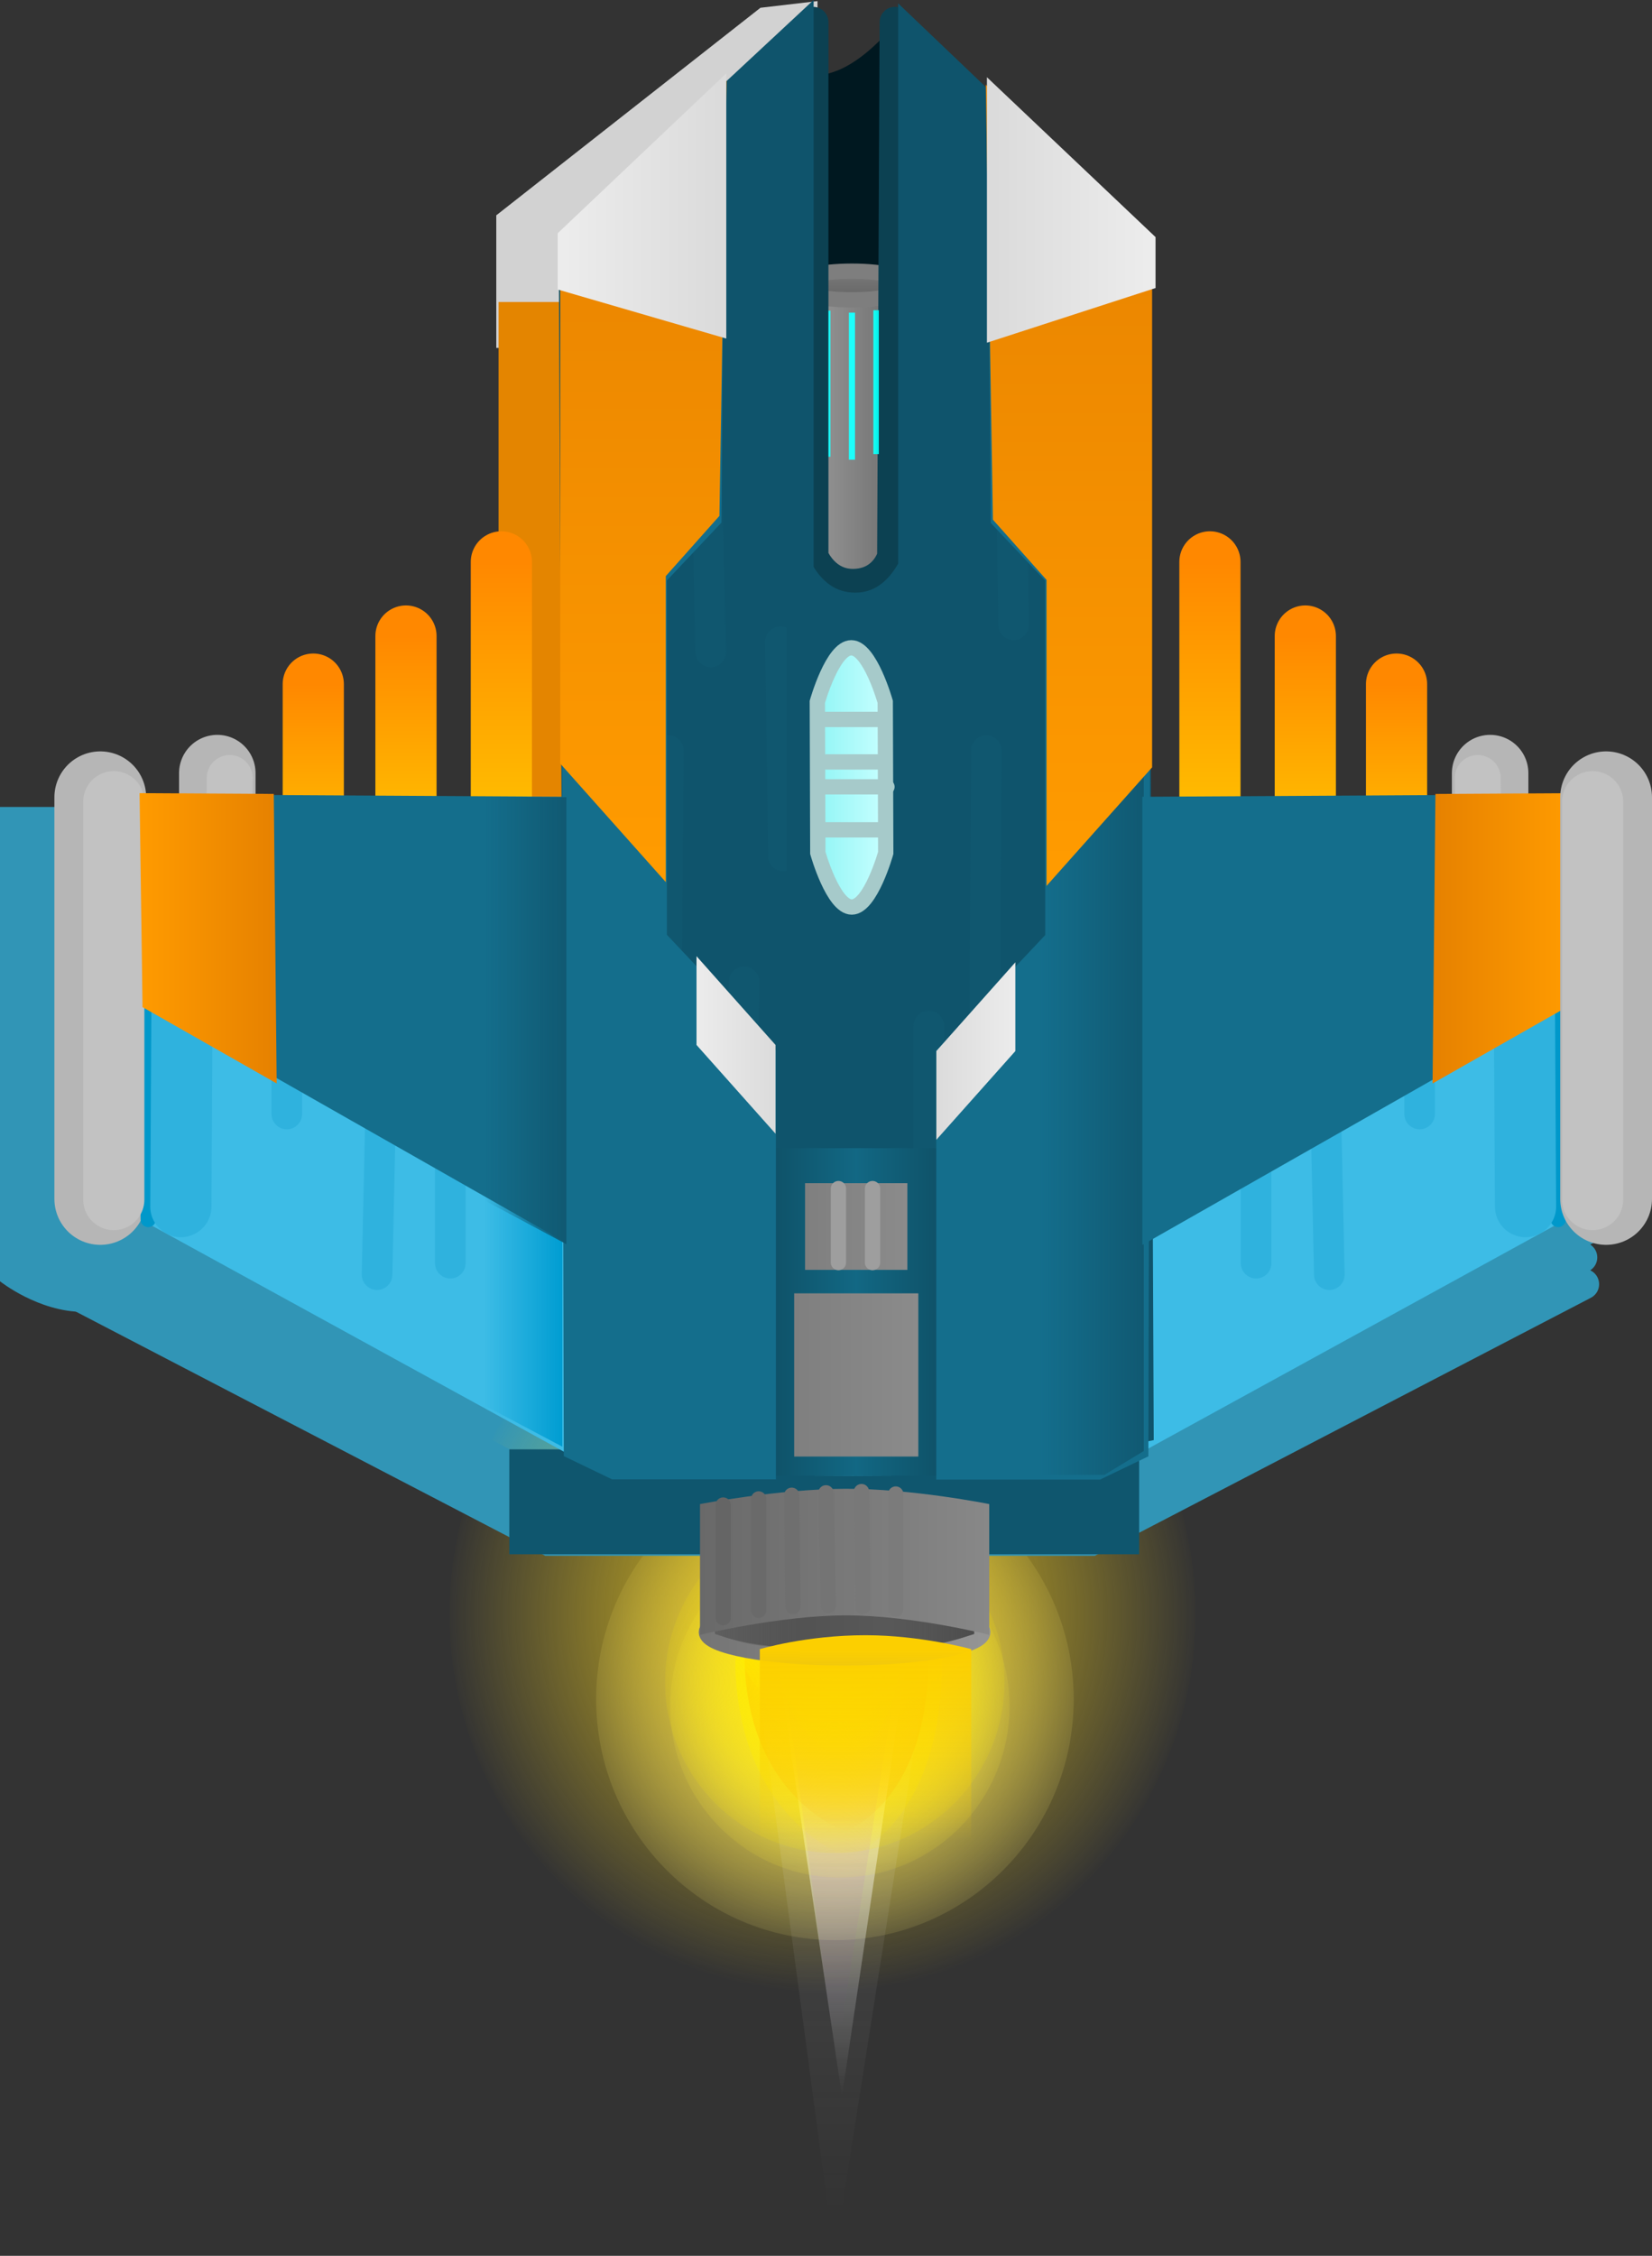 <svg version="1.1" xmlns="http://www.w3.org/2000/svg" xmlns:xlink="http://www.w3.org/1999/xlink" width="53.999" height="73.714" viewBox="0,0,53.999,73.714"><rect x="0" y="0" width="53.999" height="73.714" fill="#333333" stroke="none"/><defs><radialGradient cx="242.764" cy="208.211" r="8.898" gradientUnits="userSpaceOnUse" id="color-1"><stop offset="0" stop-color="#fff696"/><stop offset="1" stop-color="#fff696" stop-opacity="0"/></radialGradient><radialGradient cx="242.36" cy="205.428" r="12.355" gradientUnits="userSpaceOnUse" id="color-2"><stop offset="0" stop-color="#fcd81d"/><stop offset="1" stop-color="#fcd81d" stop-opacity="0"/></radialGradient><linearGradient x1="242.994" y1="204.322" x2="242.994" y2="221.186" gradientUnits="userSpaceOnUse" id="color-3"><stop offset="0" stop-color="#ffffff"/><stop offset="1" stop-color="#ffffff" stop-opacity="0"/></linearGradient><radialGradient cx="242.925" cy="208.445" r="6.322" gradientUnits="userSpaceOnUse" id="color-4"><stop offset="0" stop-color="#ffee35"/><stop offset="1" stop-color="#ffee35" stop-opacity="0"/></radialGradient><linearGradient x1="243.585" y1="125" x2="243.585" y2="219.026" gradientUnits="userSpaceOnUse" id="color-5"><stop offset="0" stop-color="#a300f2"/><stop offset="1" stop-color="#a300f2" stop-opacity="0"/></linearGradient><linearGradient x1="243.822" y1="96.982" x2="243.822" y2="225.002" gradientUnits="userSpaceOnUse" id="color-6"><stop offset="0" stop-color="#f1f1f1"/><stop offset="1" stop-color="#f1f1f1" stop-opacity="0"/></linearGradient><linearGradient x1="242.814" y1="204.618" x2="242.814" y2="212.526" gradientUnits="userSpaceOnUse" id="color-7"><stop offset="0" stop-color="#ff4f00"/><stop offset="1" stop-color="#ff4f00" stop-opacity="0"/></linearGradient><linearGradient x1="242.882" y1="204.865" x2="242.882" y2="210.211" gradientUnits="userSpaceOnUse" id="color-8"><stop offset="0" stop-color="#ffd400"/><stop offset="1" stop-color="#ffd400" stop-opacity="0"/></linearGradient><linearGradient x1="242.884" y1="204.507" x2="242.884" y2="213.389" gradientUnits="userSpaceOnUse" id="color-9"><stop offset="0" stop-color="#ffee00"/><stop offset="1" stop-color="#ffee00" stop-opacity="0"/></linearGradient><linearGradient x1="242.957" y1="204.434" x2="242.957" y2="208.321" gradientUnits="userSpaceOnUse" id="color-10"><stop offset="0" stop-color="#ffee00"/><stop offset="1" stop-color="#ffee00" stop-opacity="0"/></linearGradient><linearGradient x1="240.914" y1="204.507" x2="240.914" y2="208.394" gradientUnits="userSpaceOnUse" id="color-11"><stop offset="0" stop-color="#ffee00"/><stop offset="1" stop-color="#ffee00" stop-opacity="0"/></linearGradient><linearGradient x1="245" y1="204.507" x2="245" y2="208.394" gradientUnits="userSpaceOnUse" id="color-12"><stop offset="0" stop-color="#ffee00"/><stop offset="1" stop-color="#ffee00" stop-opacity="0"/></linearGradient><radialGradient cx="242.76" cy="207.643" r="6.322" gradientUnits="userSpaceOnUse" id="color-13"><stop offset="0" stop-color="#feea00"/><stop offset="1" stop-color="#feea00" stop-opacity="0"/></radialGradient><linearGradient x1="247.597" y1="206.021" x2="238.563" y2="206.021" gradientUnits="userSpaceOnUse" id="color-14"><stop offset="0" stop-color="#5f5f5f"/><stop offset="1" stop-color="#4c4c4c"/></linearGradient><linearGradient x1="247.597" y1="206.021" x2="238.563" y2="206.021" gradientUnits="userSpaceOnUse" id="color-15"><stop offset="0" stop-color="#949494"/><stop offset="1" stop-color="#757575"/></linearGradient><linearGradient x1="247.318" y1="204.219" x2="244.387" y2="204.219" gradientUnits="userSpaceOnUse" id="color-16"><stop offset="0" stop-color="#4c4c4c"/><stop offset="1" stop-color="#4c4c4c" stop-opacity="0"/></linearGradient><linearGradient x1="238.842" y1="204.219" x2="241.773" y2="204.219" gradientUnits="userSpaceOnUse" id="color-17"><stop offset="0" stop-color="#5f5f5f"/><stop offset="1" stop-color="#5f5f5f" stop-opacity="0"/></linearGradient><linearGradient x1="243.763" y1="206.576" x2="243.763" y2="212.849" gradientUnits="userSpaceOnUse" id="color-18"><stop offset="0" stop-color="#fccf00"/><stop offset="1" stop-color="#fccf00" stop-opacity="0"/></linearGradient><linearGradient x1="261.122" y1="175.042" x2="261.122" y2="181.167" gradientUnits="userSpaceOnUse" id="color-19"><stop offset="0" stop-color="#ff8800"/><stop offset="1" stop-color="#ffc500"/></linearGradient><linearGradient x1="225.713" y1="175.042" x2="225.713" y2="181.167" gradientUnits="userSpaceOnUse" id="color-20"><stop offset="0" stop-color="#ff8800"/><stop offset="1" stop-color="#ffc500"/></linearGradient><linearGradient x1="255.022" y1="171.048" x2="255.022" y2="180.498" gradientUnits="userSpaceOnUse" id="color-21"><stop offset="0" stop-color="#ff8800"/><stop offset="1" stop-color="#ffc500"/></linearGradient><linearGradient x1="258.14" y1="173.471" x2="258.14" y2="180.619" gradientUnits="userSpaceOnUse" id="color-22"><stop offset="0" stop-color="#ff8800"/><stop offset="1" stop-color="#ffc500"/></linearGradient><linearGradient x1="231.861" y1="171.048" x2="231.861" y2="180.498" gradientUnits="userSpaceOnUse" id="color-23"><stop offset="0" stop-color="#ff8800"/><stop offset="1" stop-color="#ffc500"/></linearGradient><linearGradient x1="228.743" y1="173.471" x2="228.743" y2="180.619" gradientUnits="userSpaceOnUse" id="color-24"><stop offset="0" stop-color="#ff8800"/><stop offset="1" stop-color="#ffc500"/></linearGradient><linearGradient x1="245.931" y1="167.871" x2="240.784" y2="167.871" gradientUnits="userSpaceOnUse" id="color-25"><stop offset="0" stop-color="#5f5f5f"/><stop offset="1" stop-color="#a8a8a8"/></linearGradient><linearGradient x1="243.318" y1="161.548" x2="243.318" y2="162.484" gradientUnits="userSpaceOnUse" id="color-26"><stop offset="0" stop-color="#7a7a7a"/><stop offset="1" stop-color="#646464"/></linearGradient><linearGradient x1="244.2" y1="165.175" x2="244.021" y2="165.175" gradientUnits="userSpaceOnUse" id="color-27"><stop offset="0" stop-color="#00eeec"/><stop offset="1" stop-color="#1cfff4"/></linearGradient><linearGradient x1="246.791" y1="195.555" x2="243.406" y2="195.555" gradientUnits="userSpaceOnUse" id="color-28"><stop offset="0" stop-color="#0e4d62"/><stop offset="1" stop-color="#126884"/></linearGradient><linearGradient x1="240.11" y1="195.555" x2="243.495" y2="195.555" gradientUnits="userSpaceOnUse" id="color-29"><stop offset="0" stop-color="#0e4d62"/><stop offset="1" stop-color="#126884"/></linearGradient><linearGradient x1="252.859" y1="179.103" x2="249.494" y2="179.103" gradientUnits="userSpaceOnUse" id="color-30"><stop offset="0" stop-color="#105972"/><stop offset="1" stop-color="#105972" stop-opacity="0"/></linearGradient><linearGradient x1="266.781" y1="183.348" x2="262.299" y2="183.348" gradientUnits="userSpaceOnUse" id="color-31"><stop offset="0" stop-color="#ff9b00"/><stop offset="1" stop-color="#e68100"/></linearGradient><linearGradient x1="233.856" y1="193.405" x2="231.282" y2="193.405" gradientUnits="userSpaceOnUse" id="color-32"><stop offset="0" stop-color="#009dd2"/><stop offset="1" stop-color="#009dd2" stop-opacity="0"/></linearGradient><linearGradient x1="244.424" y1="178.09" x2="242.189" y2="178.09" gradientUnits="userSpaceOnUse" id="color-33"><stop offset="0" stop-color="#c7ffff"/><stop offset="1" stop-color="#91f5f5"/></linearGradient><linearGradient x1="233.986" y1="189.165" x2="231.314" y2="189.165" gradientUnits="userSpaceOnUse" id="color-34"><stop offset="0" stop-color="#105972"/><stop offset="1" stop-color="#105972" stop-opacity="0"/></linearGradient><linearGradient x1="245.133" y1="192.766" x2="241.788" y2="192.766" gradientUnits="userSpaceOnUse" id="color-35"><stop offset="0" stop-color="#8b8b8b"/><stop offset="1" stop-color="#7f7f7f"/></linearGradient><linearGradient x1="220.036" y1="183.348" x2="224.517" y2="183.348" gradientUnits="userSpaceOnUse" id="color-36"><stop offset="0" stop-color="#ff9b00"/><stop offset="1" stop-color="#e68100"/></linearGradient><linearGradient x1="250.53" y1="156.167" x2="250.53" y2="180.979" gradientUnits="userSpaceOnUse" id="color-37"><stop offset="0" stop-color="#e68100"/><stop offset="1" stop-color="#ff9b00"/></linearGradient><linearGradient x1="250.53" y1="156.167" x2="250.53" y2="180.979" gradientUnits="userSpaceOnUse" id="color-38"><stop offset="0" stop-color="#e68100"/><stop offset="1" stop-color="#ff9b00"/></linearGradient><linearGradient x1="236.388" y1="156.042" x2="236.388" y2="180.854" gradientUnits="userSpaceOnUse" id="color-39"><stop offset="0" stop-color="#e68100"/><stop offset="1" stop-color="#ff9b00"/></linearGradient><linearGradient x1="236.388" y1="156.042" x2="236.388" y2="180.854" gradientUnits="userSpaceOnUse" id="color-40"><stop offset="0" stop-color="#e68100"/><stop offset="1" stop-color="#ff9b00"/></linearGradient><linearGradient x1="248.662" y1="187.033" x2="246.079" y2="187.033" gradientUnits="userSpaceOnUse" id="color-41"><stop offset="0" stop-color="#ececec"/><stop offset="1" stop-color="#dbdbdb"/></linearGradient><linearGradient x1="247.37" y1="183.333" x2="247.37" y2="187.033" gradientUnits="userSpaceOnUse" id="color-42"><stop offset="0" stop-color="#000000" stop-opacity="0"/><stop offset="1" stop-color="#000000" stop-opacity="0"/></linearGradient><linearGradient x1="240.823" y1="186.833" x2="238.24" y2="186.833" gradientUnits="userSpaceOnUse" id="color-43"><stop offset="0" stop-color="#dbdbdb"/><stop offset="1" stop-color="#ececec"/></linearGradient><linearGradient x1="239.531" y1="183.133" x2="239.531" y2="186.833" gradientUnits="userSpaceOnUse" id="color-44"><stop offset="0" stop-color="#000000" stop-opacity="0"/><stop offset="1" stop-color="#000000" stop-opacity="0"/></linearGradient><linearGradient x1="252.994" y1="159.667" x2="247.983" y2="159.667" gradientUnits="userSpaceOnUse" id="color-45"><stop offset="0" stop-color="#ececec"/><stop offset="1" stop-color="#dbdbdb"/></linearGradient><linearGradient x1="252.994" y1="159.667" x2="247.983" y2="159.667" gradientUnits="userSpaceOnUse" id="color-46"><stop offset="0" stop-color="#ececec"/><stop offset="1" stop-color="#dbdbdb"/></linearGradient><linearGradient x1="238.963" y1="159.542" x2="233.953" y2="159.542" gradientUnits="userSpaceOnUse" id="color-47"><stop offset="0" stop-color="#dbdbdb"/><stop offset="1" stop-color="#ececec"/></linearGradient><linearGradient x1="238.963" y1="159.542" x2="233.953" y2="159.542" gradientUnits="userSpaceOnUse" id="color-48"><stop offset="0" stop-color="#dbdbdb"/><stop offset="1" stop-color="#ececec"/></linearGradient><linearGradient x1="245.49" y1="197.616" x2="241.432" y2="197.616" gradientUnits="userSpaceOnUse" id="color-49"><stop offset="0" stop-color="#8b8b8b"/><stop offset="1" stop-color="#7f7f7f"/></linearGradient><linearGradient x1="247.809" y1="203.973" x2="238.354" y2="203.973" gradientUnits="userSpaceOnUse" id="color-50"><stop offset="0" stop-color="#888888"/><stop offset="1" stop-color="#696969"/></linearGradient></defs><g transform="translate(-215.473,-152.687)"><g data-paper-data="{&quot;isPaintingLayer&quot;:true}" fill-rule="nonzero" stroke-linejoin="miter" stroke-miterlimit="10" stroke-dasharray="" stroke-dashoffset="0" style="mix-blend-mode: normal"><path d="M229.695,200.389v-2.667h4.833v2.667z" data-paper-data="{&quot;index&quot;:null}" fill="#3195b6" stroke="none" stroke-width="NaN" stroke-linecap="butt"/><path d="M243.945,202.467c-7.983,0 -24.8,-7.8 -24.8,-7.8v-4.6h48.2v4.6c0,0 -15.317,7.8 -23.4,7.8z" data-paper-data="{&quot;index&quot;:null}" fill="#3195b6" stroke="none" stroke-width="NaN" stroke-linecap="butt"/><path d="M231.695,164.056v-4.333l8.635,-6.782l1.865,-0.218v11.333z" data-paper-data="{&quot;index&quot;:null}" fill="#d2d2d2" stroke="none" stroke-width="0" stroke-linecap="butt"/><path d="M231.77,179.222v-16.667h9.226v16.667z" data-paper-data="{&quot;index&quot;:null}" fill="#e48500" stroke="none" stroke-width="0" stroke-linecap="butt"/><path d="M218.195,195.556c-1.469,0 -2.722,-1 -2.722,-1v-15.5h51.978v15.5c0,0 -43.005,1 -49.255,1z" data-paper-data="{&quot;index&quot;:null}" fill="#3195b6" stroke="none" stroke-width="NaN" stroke-linecap="butt"/><path d="M242.764,200.337c4.311,0 7.805,3.526 7.805,7.874c0,4.349 -3.495,7.874 -7.805,7.874c-4.311,0 -7.805,-3.526 -7.805,-7.874c0,-4.349 3.495,-7.874 7.805,-7.874z" data-paper-data="{&quot;index&quot;:null}" fill="url(#color-1)" stroke="none" stroke-width="0" stroke-linecap="butt"/><path d="M242.36,193.073c6.732,0 12.19,5.531 12.19,12.355c0,6.823 -5.458,12.355 -12.19,12.355c-6.732,0 -12.19,-5.531 -12.19,-12.355c0,-6.823 5.458,-12.355 12.19,-12.355z" data-paper-data="{&quot;index&quot;:null}" fill="url(#color-2)" stroke="none" stroke-width="0" stroke-linecap="butt"/><path d="M245.494,204.322l-2.5,16.864l-2.5,-16.864z" data-paper-data="{&quot;index&quot;:null}" fill="url(#color-3)" stroke="#000000" stroke-width="0" stroke-linecap="round"/><path d="M242.925,202.85c3.063,0 5.546,2.505 5.546,5.595c0,3.09 -2.483,5.595 -5.546,5.595c-3.063,0 -5.546,-2.505 -5.546,-5.595c0,-3.09 2.483,-5.595 5.546,-5.595z" data-paper-data="{&quot;index&quot;:null}" fill="url(#color-4)" stroke="none" stroke-width="0" stroke-linecap="butt"/><g data-paper-data="{&quot;index&quot;:null}" stroke="#000000" stroke-width="0" stroke-linecap="round"><path d="M245.147,205.121l-2.352,14.932l-1.998,-14.932z" fill="url(#color-5)"/><path d="M245.949,206.07l-3.202,20.331l-2.72,-20.331z" fill="url(#color-6)"/><path d="M243.986,204.618c0,0 1.858,0.465 1.831,2.416c-0.065,4.582 -2.709,5.491 -2.709,5.491c0,0 -3.134,-1.023 -3.295,-5.491c-0.067,-1.869 1.904,-2.416 1.904,-2.416z" fill="url(#color-7)"/><path d="M243.674,204.865c0,0 1.256,0.315 1.237,1.633c-0.044,3.097 -1.831,3.712 -1.831,3.712c0,0 -2.119,-0.692 -2.227,-3.712c-0.046,-1.264 1.287,-1.633 1.287,-1.633z" fill="url(#color-8)"/><path d="M244.2,204.507c0,0 2.087,0.523 2.056,2.714c-0.073,5.146 -3.043,6.168 -3.043,6.168c0,0 -3.52,-1.149 -3.701,-6.168c-0.076,-2.1 2.138,-2.714 2.138,-2.714z" fill="url(#color-9)"/><path d="M243.533,204.434c0,0 0.913,0.229 0.9,1.188c-0.032,2.252 -1.332,2.7 -1.332,2.7c0,0 -1.541,-0.503 -1.62,-2.7c-0.033,-0.919 0.936,-1.188 0.936,-1.188z" fill="url(#color-10)"/><path d="M241.49,204.507c0,0 0.913,0.229 0.9,1.188c-0.032,2.252 -1.332,2.7 -1.332,2.7c0,0 -1.541,-0.503 -1.62,-2.7c-0.033,-0.919 0.936,-1.188 0.936,-1.188z" fill="url(#color-11)"/><path d="M245.576,204.507c0,0 0.913,0.229 0.9,1.188c-0.032,2.252 -1.332,2.7 -1.332,2.7c0,0 -1.541,-0.503 -1.62,-2.7c-0.033,-0.919 0.936,-1.188 0.936,-1.188z" fill="url(#color-12)"/></g><path d="M242.76,202.048c3.063,0 5.546,2.505 5.546,5.595c0,3.09 -2.483,5.595 -5.546,5.595c-3.063,0 -5.546,-2.505 -5.546,-5.595c0,-3.09 2.483,-5.595 5.546,-5.595z" data-paper-data="{&quot;index&quot;:null}" fill="url(#color-13)" stroke="none" stroke-width="0" stroke-linecap="butt"/><path d="M243.08,205.18c2.495,0 4.517,0.376 4.517,0.841c0,0.464 -2.022,0.841 -4.517,0.841c-2.495,0 -4.517,-0.376 -4.517,-0.841c0,-0.464 2.022,-0.841 4.517,-0.841z" data-paper-data="{&quot;index&quot;:null}" fill="url(#color-14)" stroke="url(#color-15)" stroke-width="0.5" stroke-linecap="butt"/><path d="M247.318,206.081c0,0 -0.831,0.279 -1.298,0.355c-0.517,0.084 -1.668,0.128 -1.668,0.128l0.034,-4.207h2.931v3.724z" data-paper-data="{&quot;index&quot;:null}" fill="url(#color-16)" stroke="none" stroke-width="0" stroke-linecap="butt"/><path d="M238.842,206.081v-3.724h2.931l0.034,4.207c0,0 -1.151,-0.044 -1.668,-0.128c-0.467,-0.076 -1.298,-0.355 -1.298,-0.355z" data-paper-data="{&quot;index&quot;:null}" fill="url(#color-17)" stroke="none" stroke-width="0" stroke-linecap="butt"/><path d="M243.42,200.819v-6h2.5v6z" data-paper-data="{&quot;index&quot;:null}" fill="#0098ca" stroke="none" stroke-width="0" stroke-linecap="butt"/><path d="M240.97,200.819v-6h2.5v6z" data-paper-data="{&quot;index&quot;:null}" fill="#0098ca" stroke="none" stroke-width="0" stroke-linecap="butt"/><path d="M240.309,212.849v-6.273c0,0 1.517,-0.455 3.455,-0.455c1.817,0 3.455,0.455 3.455,0.455v6.273z" data-paper-data="{&quot;index&quot;:null}" fill="url(#color-18)" stroke="none" stroke-width="0" stroke-linecap="butt"/><g data-paper-data="{&quot;index&quot;:null}"><g fill="none" stroke="#3195b6" stroke-width="1" stroke-linecap="round"><path d="M267.243,194.651l-16.105,8.375h-8.649"/><path d="M267.183,193.776l-16.105,8.375h-8.649"/><path d="M267.362,192.839l-16.105,8.375h-8.649"/></g><g fill="none" stroke="#3195b6" stroke-width="1" stroke-linecap="round"><path d="M242.067,203.026h-8.649l-16.105,-8.375"/><path d="M242.127,202.151h-8.649l-16.105,-8.375"/><path d="M241.948,201.214h-8.649l-16.105,-8.375"/></g><path d="M232.121,203.476v-3.429h20.587v3.429z" fill="#0f566e" stroke="none" stroke-width="0" stroke-linecap="butt"/></g><g data-paper-data="{&quot;index&quot;:null}"><g><path d="M247.964,173.32l-7.531,-1.364l1.215,-16.909c0,0 0.362,0.19 0.729,0.091c0.367,-0.099 0.703,-0.185 1.296,-0.636c0.593,-0.452 1.377,-1.364 1.377,-1.364z" fill="#001820" stroke="#ff0000" stroke-width="0" stroke-linecap="round"/><path d="M261.122,175.042v6.125" fill="none" stroke="url(#color-19)" stroke-width="2" stroke-linecap="round"/><path d="M225.713,181.167v-6.125" fill="none" stroke="url(#color-20)" stroke-width="2" stroke-linecap="round"/><g><g><path d="M264.181,182.041v-4.091" fill="none" stroke="#b6b6b6" stroke-width="2.5" stroke-linecap="round"/><path d="M262.865,179.109v3.917" fill="none" stroke="#115e78" stroke-width="0.5" stroke-linecap="round"/><path d="M261.266,183.245v-4.318h1.417v4.318z" fill="#136985" stroke="none" stroke-width="0" stroke-linecap="butt"/></g><path d="M263.776,178.109l0.04,4.182" fill="none" stroke="#c2c2c2" stroke-width="1.5" stroke-linecap="round"/></g><g data-paper-data="{&quot;index&quot;:null}"><g><path d="M222.576,182.041v-4.091" fill="none" stroke="#b6b6b6" stroke-width="2.5" stroke-linecap="round"/><path d="M223.892,183.026v-3.917" fill="none" stroke="#115e78" stroke-width="0.5" stroke-linecap="round"/><path d="M224.075,183.245v-4.318h1.417v4.318z" fill="#136985" stroke="none" stroke-width="0" stroke-linecap="butt"/></g><path d="M222.941,182.291l0.04,-4.182" fill="none" stroke="#c2c2c2" stroke-width="1.5" stroke-linecap="round"/></g><g fill="none" stroke-width="2" stroke-linecap="round"><path d="M255.022,180.498v-9.45" stroke="url(#color-21)"/><path d="M258.14,180.619v-7.148" stroke="url(#color-22)"/></g><g data-paper-data="{&quot;index&quot;:null}" fill="none" stroke-width="2" stroke-linecap="round"><path d="M231.861,180.498v-9.45" stroke="url(#color-23)"/><path d="M228.743,180.619v-7.148" stroke="url(#color-24)"/></g><path d="M240.784,173.77v-11.798h5.147v11.798z" fill="url(#color-25)" stroke="none" stroke-width="0" stroke-linecap="butt"/><path d="M243.318,161.548c1.06,0 1.919,0.209 1.919,0.468c0,0.258 -0.859,0.468 -1.919,0.468c-1.06,0 -1.919,-0.209 -1.919,-0.468c0,-0.258 0.859,-0.468 1.919,-0.468z" fill="url(#color-26)" stroke="#7e7e7e" stroke-width="0.5" stroke-linecap="butt"/><path d="M267.193,192.24l-15.725,8.625l-8.105,0.039l-0.042,-21.914l23.492,-0.125z" fill="#3dbce6" stroke="#b6b6b6" stroke-width="0" stroke-linecap="round"/><path d="M266.406,192.536l-0.011,-13.59" fill="none" stroke="#0098ca" stroke-width="0.5" stroke-linecap="round"/><path d="M265.338,192.115l-0.069,-12.231" fill="none" stroke="#2fb2de" stroke-width="2" stroke-linecap="round"/><path d="M264.401,180.248v-1.357h1.718v1.357z" fill="#00bcfb" stroke="none" stroke-width="0" stroke-linecap="butt"/><path d="M244.485,180.319v19.286" fill="none" stroke="#3195b6" stroke-width="2.5" stroke-linecap="round"/><path d="M243.34,183.748v-4.714h2.227v4.714z" fill="#f00000" stroke="none" stroke-width="0" stroke-linecap="butt"/><path d="M253.413,184.714v7.188" fill="none" stroke="#00bcfb" stroke-width="1" stroke-linecap="round"/><path d="M251.687,183.776l0.111,8.688" fill="none" stroke="#f50000" stroke-width="1" stroke-linecap="round"/><path d="M261.876,189.089v-7.938" fill="none" stroke="#2fb2de" stroke-width="1" stroke-linecap="round"/><path d="M256.531,182.089v11.875" fill="none" stroke="#2fb2de" stroke-width="1" stroke-linecap="round"/><path d="M248.959,184.276l0.056,11.188" fill="none" stroke="#fa0000" stroke-width="1" stroke-linecap="round"/><path d="M258.925,194.339l-0.111,-5.125" fill="none" stroke="#2fb2de" stroke-width="1" stroke-linecap="round"/><path d="M246.788,192.401l0.056,-11" fill="none" stroke="#fa0000" stroke-width="1" stroke-linecap="round"/><path d="M219.91,178.865l23.492,0.125l-0.042,21.914l-8.105,-0.039l-15.725,-8.625z" fill="#3dbce6" stroke="#b6b6b6" stroke-width="0" stroke-linecap="round"/><path d="M218.751,191.865v-13.125" fill="none" stroke="#b6b6b6" stroke-width="3" stroke-linecap="round"/><path d="M220.329,178.946l-0.011,13.59" fill="none" stroke="#0098ca" stroke-width="0.5" stroke-linecap="round"/><path d="M219.192,191.885v-13" fill="none" stroke="#c2c2c2" stroke-width="2" stroke-linecap="round"/><path d="M221.385,192.115l0.069,-12.231" fill="none" stroke="#2fb2de" stroke-width="2" stroke-linecap="round"/><path d="M220.604,180.248v-1.357h1.718v1.357z" fill="#00b1ec" stroke="none" stroke-width="0" stroke-linecap="butt"/><path d="M242.238,180.319v19.286" fill="none" stroke="#3195b6" stroke-width="2.5" stroke-linecap="round"/><path d="M241.157,183.748v-4.714h2.227v4.714z" fill="#f00000" stroke="none" stroke-width="0" stroke-linecap="butt"/><path d="M233.31,184.714v7.188" fill="none" stroke="#00bcfb" stroke-width="1" stroke-linecap="round"/><path d="M235.036,183.776l-0.111,8.688" fill="none" stroke="#f50000" stroke-width="1" stroke-linecap="round"/><path d="M224.848,189.089v-7.938" fill="none" stroke="#2fb2de" stroke-width="1" stroke-linecap="round"/><path d="M230.192,182.089v11.875" fill="none" stroke="#2fb2de" stroke-width="1" stroke-linecap="round"/><path d="M237.764,184.276l-0.056,11.188" fill="none" stroke="#fa0000" stroke-width="1" stroke-linecap="round"/><path d="M227.798,194.339l0.111,-5.125" fill="none" stroke="#2fb2de" stroke-width="1" stroke-linecap="round"/><path d="M239.88,181.401l0.056,11" fill="none" stroke="#fa0000" stroke-width="1" stroke-linecap="round"/><path d="M242.387,167.613v-4.774h0.23v4.774z" fill="#1dfffb" stroke="none" stroke-width="0" stroke-linecap="butt"/><path d="M244.725,153.411l-0.081,17.455c0,0 -0.228,0.86 -1.215,0.909c-1.01,0.05 -1.377,-0.909 -1.377,-0.909v-17.455" fill="none" stroke="#0c4152" stroke-width="1" stroke-linecap="round"/><path d="M248.108,199.517l-10.305,-0.057l-2.624,-0.711l-0.192,-37.762l5.831,-5.429v15.953c0,0 0.705,1.791 2.611,1.791c1.939,0 2.652,-1.921 2.652,-1.921v-15.663l5.689,5.429l0.161,37.581z" fill="#0f546c" stroke="#0f546c" stroke-width="2.5" stroke-linecap="round"/><path d="M247.614,195.548l0.099,-18.333" fill="none" stroke="#10576f" stroke-width="1" stroke-linecap="round"/><path d="M237.32,177.214l-0.099,11.778" fill="none" stroke="#10576f" stroke-width="1" stroke-linecap="round"/><path d="M239.596,195.436l0.198,-10.667" fill="none" stroke="#10576f" stroke-width="1" stroke-linecap="round"/><path d="M245.832,186.214v13.333" fill="none" stroke="#10576f" stroke-width="1" stroke-linecap="round"/><path d="M241.081,180.659l-0.099,-7" fill="none" stroke="#10576f" stroke-width="1" stroke-linecap="round"/><path d="M248.603,173.103l-0.198,-13.778" fill="none" stroke="#10576f" stroke-width="1" stroke-linecap="round"/><path d="M236.033,160.325l0.198,12.111" fill="none" stroke="#fa0000" stroke-width="1" stroke-linecap="round"/><path d="M238.409,160.992l0.297,13" fill="none" stroke="#10576f" stroke-width="1" stroke-linecap="round"/><path d="M244.021,167.525v-4.7h0.178v4.7z" fill="url(#color-27)" stroke="none" stroke-width="0" stroke-linecap="butt"/><path d="M243.22,167.709v-4.806h0.201v4.806z" fill="#1dfffb" stroke="none" stroke-width="0" stroke-linecap="butt"/><path d="M244.842,183.263l-1.301,0.693l-1.301,-0.547v-7.723l1.342,-0.912l1.26,1.057z" fill="#8cffff" stroke="#7e7e7e" stroke-width="0.5" stroke-linecap="round"/><path d="M244.783,175.944l-1.169,0.875l-1.281,-1.125" fill="none" stroke="#55eded" stroke-width="0.5" stroke-linecap="round"/><path d="M242.556,183.319l1.113,-0.812l0.891,0.688" fill="none" stroke="#55eded" stroke-width="0.5" stroke-linecap="round"/><path d="M243.559,175.007l0.056,1.5l-0.056,6.562l-0.167,0.562" fill="none" stroke="#4fdada" stroke-width="0.5" stroke-linecap="round"/><path d="M244.842,183.263l-1.301,0.693l-1.301,-0.547v-7.723l1.342,-0.912l1.26,1.057z" fill="none" stroke="#7e7e7e" stroke-width="0.5" stroke-linecap="round"/><path d="M243.35,182.33l-0.87,0.786l0.021,-6.988l0.827,0.821z" fill="#5cffff" stroke="none" stroke-width="0" stroke-linecap="round"/><path d="M243.186,183.498l-0.46,-0.132l0.617,-0.37z" fill="#57f3f3" stroke="#56eeee" stroke-width="0" stroke-linecap="round"/><path d="M243.794,176.966l0.87,-0.786l-0.021,6.804l-0.827,-0.664z" data-paper-data="{&quot;index&quot;:null}" fill="#87ffff" stroke="none" stroke-width="0" stroke-linecap="round"/><path d="M243.406,200.905v-10.7h3.385v10.7z" fill="url(#color-28)" stroke="none" stroke-width="0" stroke-linecap="butt"/><path d="M240.11,200.905v-10.7h3.385v10.7z" data-paper-data="{&quot;index&quot;:null}" fill="url(#color-29)" stroke="none" stroke-width="0" stroke-linecap="butt"/><path d="M243.781,182.917l0.547,0.37l-0.671,0.343z" data-paper-data="{&quot;index&quot;:null}" fill="#5afbfb" stroke="#56eeee" stroke-width="0" stroke-linecap="round"/><path d="M252.859,160.786l-0.099,39.333l-1.386,0.667h-5.048v-13.667l3.563,-3.778v-11.778l-1.782,-1.889l-0.099,-13.444z" fill="#146e8c" stroke="#146e8c" stroke-width="0.5" stroke-linecap="round"/><path d="M251.573,200.881h-2.079v-43.556l3.365,3.333v39.444z" fill="url(#color-30)" stroke="none" stroke-width="0" stroke-linecap="butt"/><path d="M238.903,156.222l-0.099,13.444l-1.782,1.889v11.778l3.563,3.778v13.667h-5.048l-1.386,-0.667l-0.099,-39.333z" data-paper-data="{&quot;index&quot;:null}" fill="#146e8c" stroke="#146e8c" stroke-width="0.5" stroke-linecap="round"/><path d="M253.062,178.972l13.451,-0.078l-0.089,6.444l-13.362,7.6z" fill="#146e8c" stroke="#146e8c" stroke-width="0.5" stroke-linecap="round"/><path d="M262.394,178.631l4.387,-0.025l-0.097,6.992l-4.385,2.494z" fill="url(#color-31)" stroke="#ff9b00" stroke-width="0" stroke-linecap="round"/><path d="M231.282,198.599v-11.749h2.573v13.111z" fill="url(#color-32)" stroke="none" stroke-width="0" stroke-linecap="butt"/><path d="M233.851,192.938l-13.362,-7.6l-0.089,-6.444l13.451,0.078z" data-paper-data="{&quot;index&quot;:null}" fill="#146e8c" stroke="#146e8c" stroke-width="0.5" stroke-linecap="round"/><g fill="none" stroke-linecap="round"><path d="M267.972,191.865v-13.125" stroke="#b6b6b6" stroke-width="3"/><path d="M267.531,191.885v-13" stroke="#c2c2c2" stroke-width="2"/></g><path d="M241.179,184.733v-12.5h4.276v12.5z" fill="#0f546c" stroke="none" stroke-width="0" stroke-linecap="butt"/><g stroke="#a6caca" stroke-width="0.5" stroke-linecap="round"><path d="M242.189,175.623c0,0 0.497,-1.768 1.11,-1.768c0.612,0 1.11,1.768 1.11,1.768l0.016,4.935c0,0 -0.497,1.768 -1.11,1.768c-0.612,0 -1.11,-1.768 -1.11,-1.768z" fill="url(#color-33)"/><path d="M242.385,176.196h1.917" fill="none"/><path d="M242.472,177.584h1.829" fill="none"/><path d="M244.388,179.804h-2.004" fill="none"/><path d="M242.461,178.399h2.004" fill="none"/></g><path d="M231.314,191.915v-13.179h2.672v14.607z" fill="url(#color-34)" stroke="none" stroke-width="0" stroke-linecap="butt"/><path d="M241.788,194.183v-2.833h3.345v2.833z" fill="url(#color-35)" stroke="none" stroke-width="0" stroke-linecap="butt"/><path d="M243.993,193.944v-2.417" fill="none" stroke="#9e9e9e" stroke-width="0.5" stroke-linecap="round"/><path d="M242.879,193.944v-2.417" fill="none" stroke="#9e9e9e" stroke-width="0.5" stroke-linecap="round"/><path d="M224.517,188.091l-4.385,-2.494l-0.097,-6.992l4.387,0.025z" data-paper-data="{&quot;index&quot;:null}" fill="url(#color-36)" stroke="#ff9b00" stroke-width="0" stroke-linecap="round"/><path d="M252.882,160.667v17l-2.951,3.312v-9.438l-1.754,-1.969l-0.223,-13.531z" fill="url(#color-37)" stroke="url(#color-38)" stroke-width="0.5" stroke-linecap="round"/><path d="M238.963,155.917l-0.223,13.531l-1.754,1.969v9.438l-2.951,-3.312v-17z" data-paper-data="{&quot;index&quot;:null}" fill="url(#color-39)" stroke="url(#color-40)" stroke-width="0.5" stroke-linecap="round"/><path d="M246.079,189.933v-2.9l2.583,-2.9v2.9z" fill="url(#color-41)" stroke="url(#color-42)" stroke-width="0" stroke-linecap="butt"/><path d="M238.24,186.833v-2.9l2.583,2.9v2.9z" data-paper-data="{&quot;index&quot;:null}" fill="url(#color-43)" stroke="url(#color-44)" stroke-width="0" stroke-linecap="butt"/><path d="M252.994,160.542v1.375l-5.011,1.625v-7.75z" fill="url(#color-45)" stroke="url(#color-46)" stroke-width="0.5" stroke-linecap="round"/><path d="M238.963,155.667v7.75l-5.011,-1.458v-1.542z" data-paper-data="{&quot;index&quot;:null}" fill="url(#color-47)" stroke="url(#color-48)" stroke-width="0.5" stroke-linecap="round"/></g><path d="M241.432,200.283v-5.333h4.058v5.333z" fill="url(#color-49)" stroke="none" stroke-width="0" stroke-linecap="butt"/></g><g data-paper-data="{&quot;index&quot;:null}"><path d="M247.809,206.109c0,0 -2.501,-0.636 -4.682,-0.636c-2.15,0 -4.773,0.636 -4.773,0.636v-4.273c0,0 2.539,-0.488 4.727,-0.5c2.189,-0.012 4.727,0.5 4.727,0.5v4.273z" fill="url(#color-50)" stroke="none" stroke-width="0" stroke-linecap="butt"/><path d="M239.112,201.868v3.68" fill="none" stroke="#656565" stroke-width="0.5" stroke-linecap="round"/><path d="M240.272,205.308v-3.64" fill="none" stroke="#6a6a6a" stroke-width="0.5" stroke-linecap="round"/><path d="M241.352,201.548l0.04,3.64" fill="none" stroke="#6f6f6f" stroke-width="0.5" stroke-linecap="round"/><path d="M242.472,201.468l0.08,3.68" fill="none" stroke="#747474" stroke-width="0.5" stroke-linecap="round"/><path d="M243.672,205.188l-0.04,-3.76" fill="none" stroke="#787878" stroke-width="0.5" stroke-linecap="round"/><path d="M244.752,201.508v3.76" fill="none" stroke="#7b7b7b" stroke-width="0.5" stroke-linecap="round"/></g></g></g></svg>